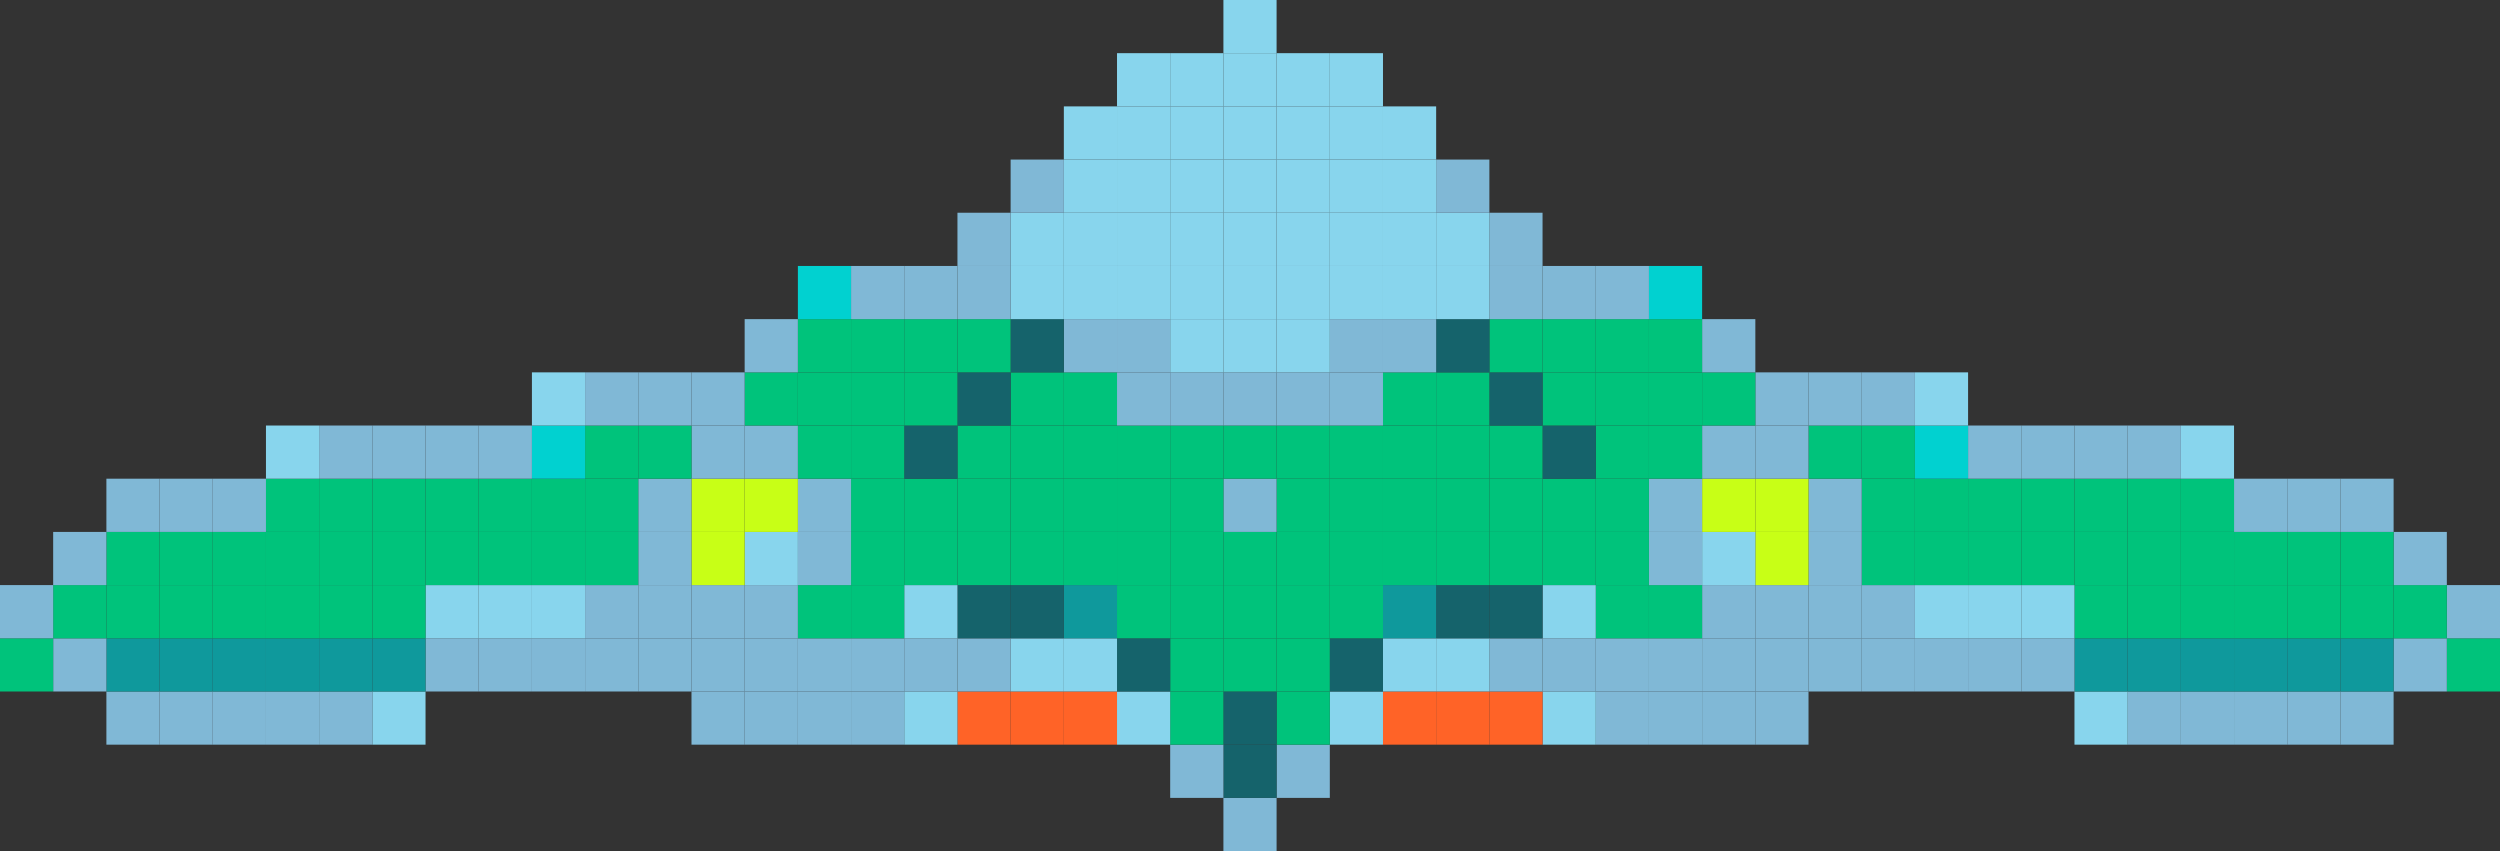 <svg xmlns="http://www.w3.org/2000/svg" viewBox="0 0 460.78 156.86"><rect x="0" y="0" width="460.78" height="156.86" fill="#333333" stroke="none"/><defs><style>.cls-1{fill:#00c37b;}.cls-2{fill:#80b8d6;}.cls-3{fill:#0f999c;}.cls-4{fill:#88d5ed;}.cls-5{fill:#01d1d0;}.cls-6{fill:#c8ff16;}.cls-7{fill:#15636b;}.cls-8{fill:#ff6327;}</style></defs><title>Jet-front</title><g id="Layer_2" data-name="Layer 2"><g id="Layer_1-2" data-name="Layer 1"><rect class="cls-1" x="450.98" y="117.65" width="9.8" height="9.8"/><rect class="cls-2" x="450.98" y="107.84" width="9.8" height="9.81"/><rect class="cls-2" x="441.17" y="117.65" width="9.81" height="9.8"/><rect class="cls-1" x="441.17" y="107.84" width="9.81" height="9.81"/><rect class="cls-2" x="441.17" y="98.04" width="9.81" height="9.8"/><rect class="cls-2" x="431.37" y="127.45" width="9.8" height="9.8"/><rect class="cls-3" x="431.37" y="117.65" width="9.8" height="9.8"/><rect class="cls-1" x="431.37" y="107.84" width="9.8" height="9.81"/><rect class="cls-1" x="431.37" y="98.04" width="9.8" height="9.8"/><rect class="cls-2" x="431.37" y="88.23" width="9.8" height="9.81"/><rect class="cls-2" x="421.57" y="127.45" width="9.8" height="9.8"/><rect class="cls-3" x="421.57" y="117.65" width="9.8" height="9.8"/><rect class="cls-1" x="421.57" y="107.84" width="9.8" height="9.81"/><rect class="cls-1" x="421.57" y="98.04" width="9.8" height="9.8"/><rect class="cls-2" x="421.57" y="88.23" width="9.8" height="9.81"/><rect class="cls-2" x="411.76" y="127.45" width="9.81" height="9.8"/><rect class="cls-3" x="411.76" y="117.65" width="9.81" height="9.8"/><rect class="cls-1" x="411.76" y="107.84" width="9.81" height="9.81"/><rect class="cls-1" x="411.76" y="98.04" width="9.81" height="9.8"/><rect class="cls-2" x="411.76" y="88.23" width="9.81" height="9.81"/><rect class="cls-2" x="401.96" y="127.45" width="9.8" height="9.8"/><rect class="cls-3" x="401.96" y="117.65" width="9.8" height="9.8"/><rect class="cls-1" x="401.96" y="107.84" width="9.8" height="9.81"/><rect class="cls-1" x="401.96" y="98.04" width="9.8" height="9.8"/><rect class="cls-1" x="401.96" y="88.23" width="9.8" height="9.81"/><rect class="cls-4" x="401.96" y="78.43" width="9.8" height="9.8"/><rect class="cls-2" x="392.15" y="127.45" width="9.81" height="9.8"/><rect class="cls-3" x="392.15" y="117.65" width="9.81" height="9.8"/><rect class="cls-1" x="392.15" y="107.84" width="9.81" height="9.81"/><rect class="cls-1" x="392.15" y="98.04" width="9.81" height="9.8"/><rect class="cls-1" x="392.15" y="88.23" width="9.81" height="9.81"/><rect class="cls-2" x="392.15" y="78.43" width="9.81" height="9.8"/><rect class="cls-4" x="382.35" y="127.45" width="9.8" height="9.8"/><rect class="cls-3" x="382.35" y="117.65" width="9.8" height="9.8"/><rect class="cls-1" x="382.35" y="107.84" width="9.8" height="9.81"/><rect class="cls-1" x="382.35" y="98.04" width="9.8" height="9.8"/><rect class="cls-1" x="382.35" y="88.23" width="9.8" height="9.81"/><rect class="cls-2" x="382.35" y="78.43" width="9.8" height="9.8"/><rect class="cls-2" x="372.55" y="117.65" width="9.8" height="9.8"/><rect class="cls-4" x="372.55" y="107.84" width="9.8" height="9.81"/><rect class="cls-1" x="372.55" y="98.04" width="9.8" height="9.8"/><rect class="cls-1" x="372.55" y="88.23" width="9.8" height="9.81"/><rect class="cls-2" x="372.55" y="78.43" width="9.8" height="9.8"/><rect class="cls-2" x="362.74" y="117.65" width="9.81" height="9.8"/><rect class="cls-4" x="362.74" y="107.84" width="9.81" height="9.81"/><rect class="cls-1" x="362.74" y="98.04" width="9.81" height="9.8"/><rect class="cls-1" x="362.74" y="88.23" width="9.81" height="9.81"/><rect class="cls-2" x="362.74" y="78.43" width="9.81" height="9.8"/><rect class="cls-2" x="352.94" y="117.65" width="9.8" height="9.8"/><rect class="cls-4" x="352.94" y="107.84" width="9.8" height="9.81"/><rect class="cls-1" x="352.94" y="98.04" width="9.8" height="9.8"/><rect class="cls-1" x="352.94" y="88.23" width="9.8" height="9.81"/><rect class="cls-5" x="352.94" y="78.43" width="9.8" height="9.8"/><rect class="cls-4" x="352.94" y="68.63" width="9.8" height="9.8"/><rect class="cls-2" x="343.14" y="117.65" width="9.8" height="9.8"/><rect class="cls-2" x="343.14" y="107.84" width="9.8" height="9.81"/><rect class="cls-1" x="343.14" y="98.04" width="9.8" height="9.8"/><rect class="cls-1" x="343.14" y="88.23" width="9.8" height="9.81"/><rect class="cls-1" x="343.14" y="78.43" width="9.8" height="9.8"/><rect class="cls-2" x="343.14" y="68.63" width="9.8" height="9.8"/><rect class="cls-2" x="333.33" y="117.65" width="9.81" height="9.8"/><rect class="cls-2" x="333.33" y="107.84" width="9.81" height="9.81"/><rect class="cls-2" x="333.33" y="98.04" width="9.81" height="9.8"/><rect class="cls-2" x="333.33" y="88.23" width="9.81" height="9.81"/><rect class="cls-1" x="333.33" y="78.43" width="9.81" height="9.8"/><rect class="cls-2" x="333.33" y="68.63" width="9.81" height="9.8"/><rect class="cls-2" x="323.53" y="127.45" width="9.8" height="9.8"/><rect class="cls-2" x="323.53" y="117.65" width="9.8" height="9.8"/><rect class="cls-2" x="323.53" y="107.84" width="9.8" height="9.81"/><rect class="cls-6" x="323.53" y="98.04" width="9.8" height="9.8"/><rect class="cls-6" x="323.53" y="88.23" width="9.8" height="9.81"/><rect class="cls-2" x="323.53" y="78.43" width="9.8" height="9.8"/><rect class="cls-2" x="323.53" y="68.63" width="9.8" height="9.8"/><rect class="cls-2" x="313.72" y="127.45" width="9.81" height="9.8"/><rect class="cls-2" x="313.72" y="117.65" width="9.81" height="9.8"/><rect class="cls-2" x="313.72" y="107.84" width="9.81" height="9.81"/><rect class="cls-4" x="313.72" y="98.04" width="9.81" height="9.8"/><rect class="cls-6" x="313.72" y="88.23" width="9.81" height="9.81"/><rect class="cls-2" x="313.72" y="78.43" width="9.81" height="9.8"/><rect class="cls-1" x="313.72" y="68.63" width="9.81" height="9.8"/><rect class="cls-2" x="313.72" y="58.82" width="9.81" height="9.81"/><rect class="cls-2" x="303.92" y="127.45" width="9.8" height="9.8"/><rect class="cls-2" x="303.92" y="117.65" width="9.8" height="9.8"/><rect class="cls-1" x="303.92" y="107.84" width="9.8" height="9.81"/><rect class="cls-2" x="303.92" y="98.04" width="9.8" height="9.8"/><rect class="cls-2" x="303.92" y="88.23" width="9.8" height="9.81"/><rect class="cls-1" x="303.92" y="78.43" width="9.8" height="9.8"/><rect class="cls-1" x="303.92" y="68.63" width="9.8" height="9.8"/><rect class="cls-1" x="303.92" y="58.82" width="9.8" height="9.81"/><rect class="cls-5" x="303.92" y="49.02" width="9.8" height="9.8"/><rect class="cls-2" x="294.12" y="127.45" width="9.8" height="9.8"/><rect class="cls-2" x="294.12" y="117.65" width="9.8" height="9.8"/><rect class="cls-1" x="294.12" y="107.84" width="9.8" height="9.81"/><rect class="cls-1" x="294.12" y="98.04" width="9.8" height="9.8"/><rect class="cls-1" x="294.12" y="88.23" width="9.8" height="9.81"/><rect class="cls-1" x="294.12" y="78.43" width="9.8" height="9.8"/><rect class="cls-1" x="294.12" y="68.63" width="9.8" height="9.8"/><rect class="cls-1" x="294.12" y="58.82" width="9.8" height="9.81"/><rect class="cls-2" x="294.12" y="49.02" width="9.8" height="9.8"/><rect class="cls-4" x="284.31" y="127.45" width="9.81" height="9.8"/><rect class="cls-2" x="284.31" y="117.65" width="9.81" height="9.8"/><rect class="cls-4" x="284.31" y="107.84" width="9.81" height="9.81"/><rect class="cls-1" x="284.31" y="98.04" width="9.81" height="9.8"/><rect class="cls-1" x="284.31" y="88.23" width="9.81" height="9.81"/><rect class="cls-7" x="284.31" y="78.43" width="9.81" height="9.8"/><rect class="cls-1" x="284.31" y="68.63" width="9.81" height="9.8"/><rect class="cls-1" x="284.31" y="58.82" width="9.81" height="9.81"/><rect class="cls-2" x="284.31" y="49.02" width="9.81" height="9.8"/><rect class="cls-8" x="274.51" y="127.45" width="9.8" height="9.8"/><rect class="cls-2" x="274.51" y="117.65" width="9.8" height="9.8"/><rect class="cls-7" x="274.51" y="107.84" width="9.8" height="9.81"/><rect class="cls-1" x="274.51" y="98.04" width="9.8" height="9.8"/><rect class="cls-1" x="274.51" y="88.23" width="9.8" height="9.81"/><rect class="cls-1" x="274.51" y="78.43" width="9.8" height="9.8"/><rect class="cls-7" x="274.51" y="68.63" width="9.8" height="9.8"/><rect class="cls-1" x="274.51" y="58.82" width="9.8" height="9.81"/><rect class="cls-2" x="274.51" y="49.02" width="9.8" height="9.8"/><rect class="cls-2" x="274.51" y="39.21" width="9.8" height="9.81"/><rect class="cls-8" x="264.7" y="127.45" width="9.81" height="9.8"/><rect class="cls-4" x="264.7" y="117.65" width="9.81" height="9.8"/><rect class="cls-7" x="264.7" y="107.84" width="9.81" height="9.81"/><rect class="cls-1" x="264.7" y="98.04" width="9.81" height="9.8"/><rect class="cls-1" x="264.7" y="88.23" width="9.81" height="9.81"/><rect class="cls-1" x="264.7" y="78.43" width="9.81" height="9.8"/><rect class="cls-1" x="264.7" y="68.63" width="9.81" height="9.8"/><rect class="cls-7" x="264.7" y="58.82" width="9.81" height="9.81"/><rect class="cls-4" x="264.7" y="49.02" width="9.81" height="9.8"/><rect class="cls-4" x="264.7" y="39.21" width="9.81" height="9.81"/><rect class="cls-2" x="264.7" y="29.41" width="9.81" height="9.8"/><rect class="cls-8" x="254.9" y="127.45" width="9.8" height="9.8"/><rect class="cls-4" x="254.9" y="117.65" width="9.8" height="9.8"/><rect class="cls-3" x="254.9" y="107.84" width="9.8" height="9.81"/><rect class="cls-1" x="254.9" y="98.04" width="9.8" height="9.8"/><rect class="cls-1" x="254.9" y="88.23" width="9.8" height="9.81"/><rect class="cls-1" x="254.9" y="78.43" width="9.8" height="9.8"/><rect class="cls-1" x="254.9" y="68.63" width="9.8" height="9.8"/><rect class="cls-2" x="254.9" y="58.82" width="9.8" height="9.81"/><rect class="cls-4" x="254.9" y="49.02" width="9.8" height="9.8"/><rect class="cls-4" x="254.9" y="39.21" width="9.8" height="9.81"/><rect class="cls-4" x="254.9" y="29.41" width="9.8" height="9.8"/><rect class="cls-4" x="254.9" y="19.61" width="9.8" height="9.8"/><rect class="cls-4" x="245.1" y="127.45" width="9.8" height="9.8"/><rect class="cls-7" x="245.1" y="117.65" width="9.8" height="9.8"/><rect class="cls-1" x="245.1" y="107.84" width="9.8" height="9.81"/><rect class="cls-1" x="245.1" y="98.04" width="9.8" height="9.8"/><rect class="cls-1" x="245.1" y="88.23" width="9.8" height="9.81"/><rect class="cls-1" x="245.1" y="78.43" width="9.8" height="9.8"/><rect class="cls-2" x="245.1" y="68.63" width="9.8" height="9.8"/><rect class="cls-2" x="245.1" y="58.82" width="9.8" height="9.81"/><rect class="cls-4" x="245.1" y="49.02" width="9.8" height="9.8"/><rect class="cls-4" x="245.1" y="39.21" width="9.8" height="9.81"/><rect class="cls-4" x="245.1" y="29.41" width="9.8" height="9.8"/><rect class="cls-4" x="245.1" y="19.61" width="9.8" height="9.8"/><rect class="cls-4" x="245.1" y="9.8" width="9.8" height="9.81"/><rect class="cls-2" x="235.29" y="137.25" width="9.81" height="9.81"/><rect class="cls-1" x="235.29" y="127.45" width="9.81" height="9.8"/><rect class="cls-1" x="235.29" y="117.65" width="9.81" height="9.8"/><rect class="cls-1" x="235.29" y="107.84" width="9.81" height="9.81"/><rect class="cls-1" x="235.29" y="98.04" width="9.81" height="9.8"/><rect class="cls-1" x="235.29" y="88.23" width="9.81" height="9.81"/><rect class="cls-1" x="235.29" y="78.43" width="9.81" height="9.8"/><rect class="cls-2" x="235.29" y="68.63" width="9.81" height="9.8"/><rect class="cls-4" x="235.29" y="58.82" width="9.81" height="9.81"/><rect class="cls-4" x="235.29" y="49.02" width="9.81" height="9.8"/><rect class="cls-4" x="235.29" y="39.21" width="9.81" height="9.81"/><rect class="cls-4" x="235.29" y="29.41" width="9.81" height="9.8"/><rect class="cls-4" x="235.29" y="19.61" width="9.81" height="9.8"/><rect class="cls-4" x="235.29" y="9.8" width="9.81" height="9.81"/><rect class="cls-2" x="225.49" y="147.06" width="9.8" height="9.8"/><rect class="cls-7" x="225.49" y="137.25" width="9.8" height="9.81"/><rect class="cls-7" x="225.49" y="127.45" width="9.8" height="9.8"/><rect class="cls-1" x="225.49" y="117.65" width="9.8" height="9.8"/><rect class="cls-1" x="225.49" y="107.84" width="9.8" height="9.81"/><rect class="cls-1" x="225.49" y="98.04" width="9.8" height="9.8"/><rect class="cls-2" x="225.49" y="88.23" width="9.8" height="9.81"/><rect class="cls-1" x="225.49" y="78.43" width="9.8" height="9.8"/><rect class="cls-2" x="225.49" y="68.63" width="9.8" height="9.8"/><rect class="cls-4" x="225.49" y="58.82" width="9.8" height="9.81"/><rect class="cls-4" x="225.49" y="49.02" width="9.8" height="9.8"/><rect class="cls-4" x="225.49" y="39.21" width="9.8" height="9.81"/><rect class="cls-4" x="225.49" y="29.41" width="9.8" height="9.8"/><rect class="cls-4" x="225.49" y="19.61" width="9.8" height="9.8"/><rect class="cls-4" x="225.49" y="9.8" width="9.8" height="9.81"/><rect class="cls-4" x="225.49" width="9.8" height="9.8"/><rect class="cls-2" x="215.68" y="137.25" width="9.81" height="9.81"/><rect class="cls-1" x="215.68" y="127.45" width="9.81" height="9.8"/><rect class="cls-1" x="215.68" y="117.65" width="9.81" height="9.8"/><rect class="cls-1" x="215.68" y="107.84" width="9.81" height="9.81"/><rect class="cls-1" x="215.68" y="98.04" width="9.81" height="9.8"/><rect class="cls-1" x="215.68" y="88.23" width="9.81" height="9.81"/><rect class="cls-1" x="215.68" y="78.43" width="9.81" height="9.8"/><rect class="cls-2" x="215.68" y="68.63" width="9.81" height="9.8"/><rect class="cls-4" x="215.68" y="58.82" width="9.81" height="9.81"/><rect class="cls-4" x="215.68" y="49.02" width="9.81" height="9.8"/><rect class="cls-4" x="215.68" y="39.21" width="9.81" height="9.81"/><rect class="cls-4" x="215.68" y="29.41" width="9.81" height="9.8"/><rect class="cls-4" x="215.68" y="19.61" width="9.81" height="9.8"/><rect class="cls-4" x="215.68" y="9.8" width="9.81" height="9.81"/><rect class="cls-4" x="205.88" y="127.45" width="9.8" height="9.8"/><rect class="cls-7" x="205.88" y="117.65" width="9.8" height="9.8"/><rect class="cls-1" x="205.88" y="107.84" width="9.8" height="9.81"/><rect class="cls-1" x="205.88" y="98.04" width="9.8" height="9.8"/><rect class="cls-1" x="205.88" y="88.23" width="9.8" height="9.81"/><rect class="cls-1" x="205.88" y="78.43" width="9.8" height="9.8"/><rect class="cls-2" x="205.88" y="68.63" width="9.8" height="9.8"/><rect class="cls-2" x="205.88" y="58.82" width="9.8" height="9.81"/><rect class="cls-4" x="205.88" y="49.02" width="9.8" height="9.8"/><rect class="cls-4" x="205.88" y="39.21" width="9.8" height="9.81"/><rect class="cls-4" x="205.88" y="29.41" width="9.8" height="9.8"/><rect class="cls-4" x="205.88" y="19.61" width="9.8" height="9.8"/><rect class="cls-4" x="205.88" y="9.8" width="9.8" height="9.81"/><rect class="cls-8" x="196.08" y="127.45" width="9.8" height="9.8"/><rect class="cls-4" x="196.08" y="117.65" width="9.8" height="9.8"/><rect class="cls-3" x="196.08" y="107.84" width="9.8" height="9.81"/><rect class="cls-1" x="196.08" y="98.04" width="9.8" height="9.8"/><rect class="cls-1" x="196.08" y="88.23" width="9.8" height="9.81"/><rect class="cls-1" x="196.08" y="78.43" width="9.8" height="9.8"/><rect class="cls-1" x="196.08" y="68.63" width="9.8" height="9.8"/><rect class="cls-2" x="196.08" y="58.82" width="9.8" height="9.81"/><rect class="cls-4" x="196.08" y="49.02" width="9.8" height="9.8"/><rect class="cls-4" x="196.08" y="39.21" width="9.8" height="9.81"/><rect class="cls-4" x="196.08" y="29.41" width="9.8" height="9.8"/><rect class="cls-4" x="196.08" y="19.61" width="9.8" height="9.8"/><rect class="cls-8" x="186.27" y="127.45" width="9.81" height="9.8"/><rect class="cls-4" x="186.27" y="117.65" width="9.81" height="9.8"/><rect class="cls-7" x="186.27" y="107.84" width="9.81" height="9.81"/><rect class="cls-1" x="186.27" y="98.04" width="9.81" height="9.8"/><rect class="cls-1" x="186.27" y="88.23" width="9.81" height="9.81"/><rect class="cls-1" x="186.27" y="78.43" width="9.81" height="9.8"/><rect class="cls-1" x="186.27" y="68.63" width="9.81" height="9.8"/><rect class="cls-7" x="186.27" y="58.82" width="9.81" height="9.81"/><rect class="cls-4" x="186.27" y="49.02" width="9.81" height="9.8"/><rect class="cls-4" x="186.27" y="39.21" width="9.81" height="9.81"/><rect class="cls-2" x="186.27" y="29.41" width="9.81" height="9.8"/><rect class="cls-8" x="176.47" y="127.45" width="9.8" height="9.8"/><rect class="cls-2" x="176.47" y="117.65" width="9.8" height="9.8"/><rect class="cls-7" x="176.47" y="107.84" width="9.8" height="9.81"/><rect class="cls-1" x="176.47" y="98.04" width="9.8" height="9.8"/><rect class="cls-1" x="176.47" y="88.23" width="9.8" height="9.81"/><rect class="cls-1" x="176.47" y="78.43" width="9.8" height="9.8"/><rect class="cls-7" x="176.47" y="68.63" width="9.8" height="9.8"/><rect class="cls-1" x="176.47" y="58.82" width="9.8" height="9.81"/><rect class="cls-2" x="176.47" y="49.02" width="9.8" height="9.8"/><rect class="cls-2" x="176.47" y="39.21" width="9.8" height="9.81"/><rect class="cls-4" x="166.66" y="127.45" width="9.81" height="9.8"/><rect class="cls-2" x="166.66" y="117.65" width="9.81" height="9.8"/><rect class="cls-4" x="166.66" y="107.84" width="9.81" height="9.81"/><rect class="cls-1" x="166.66" y="98.04" width="9.81" height="9.8"/><rect class="cls-1" x="166.66" y="88.23" width="9.81" height="9.81"/><rect class="cls-7" x="166.66" y="78.43" width="9.81" height="9.8"/><rect class="cls-1" x="166.66" y="68.63" width="9.81" height="9.8"/><rect class="cls-1" x="166.66" y="58.82" width="9.81" height="9.81"/><rect class="cls-2" x="166.66" y="49.02" width="9.81" height="9.8"/><rect class="cls-2" x="156.86" y="127.45" width="9.8" height="9.8"/><rect class="cls-2" x="156.86" y="117.65" width="9.8" height="9.8"/><rect class="cls-1" x="156.86" y="107.84" width="9.8" height="9.81"/><rect class="cls-1" x="156.86" y="98.04" width="9.8" height="9.8"/><rect class="cls-1" x="156.86" y="88.23" width="9.8" height="9.81"/><rect class="cls-1" x="156.86" y="78.43" width="9.8" height="9.8"/><rect class="cls-1" x="156.86" y="68.63" width="9.8" height="9.8"/><rect class="cls-1" x="156.86" y="58.82" width="9.8" height="9.81"/><rect class="cls-2" x="156.86" y="49.02" width="9.8" height="9.8"/><rect class="cls-2" x="147.06" y="127.45" width="9.8" height="9.8"/><rect class="cls-2" x="147.06" y="117.65" width="9.8" height="9.8"/><rect class="cls-1" x="147.06" y="107.84" width="9.8" height="9.81"/><rect class="cls-2" x="147.06" y="98.04" width="9.8" height="9.8"/><rect class="cls-2" x="147.06" y="88.23" width="9.8" height="9.81"/><rect class="cls-1" x="147.06" y="78.43" width="9.8" height="9.8"/><rect class="cls-1" x="147.06" y="68.63" width="9.8" height="9.8"/><rect class="cls-1" x="147.06" y="58.82" width="9.8" height="9.81"/><rect class="cls-5" x="147.06" y="49.02" width="9.8" height="9.8"/><rect class="cls-2" x="137.25" y="127.45" width="9.81" height="9.8"/><rect class="cls-2" x="137.25" y="117.65" width="9.81" height="9.8"/><rect class="cls-2" x="137.25" y="107.84" width="9.81" height="9.81"/><rect class="cls-4" x="137.25" y="98.04" width="9.81" height="9.8"/><rect class="cls-6" x="137.25" y="88.23" width="9.81" height="9.81"/><rect class="cls-2" x="137.25" y="78.43" width="9.81" height="9.8"/><rect class="cls-1" x="137.25" y="68.63" width="9.81" height="9.8"/><rect class="cls-2" x="137.25" y="58.82" width="9.81" height="9.81"/><rect class="cls-2" x="127.45" y="127.45" width="9.8" height="9.8"/><rect class="cls-2" x="127.45" y="117.65" width="9.8" height="9.8"/><rect class="cls-2" x="127.45" y="107.84" width="9.8" height="9.81"/><rect class="cls-6" x="127.45" y="98.04" width="9.8" height="9.8"/><rect class="cls-6" x="127.45" y="88.23" width="9.8" height="9.81"/><rect class="cls-2" x="127.45" y="78.43" width="9.8" height="9.8"/><rect class="cls-2" x="127.45" y="68.63" width="9.8" height="9.8"/><rect class="cls-2" x="117.64" y="117.65" width="9.81" height="9.8"/><rect class="cls-2" x="117.64" y="107.84" width="9.81" height="9.81"/><rect class="cls-2" x="117.64" y="98.04" width="9.81" height="9.8"/><rect class="cls-2" x="117.64" y="88.23" width="9.81" height="9.81"/><rect class="cls-1" x="117.64" y="78.43" width="9.81" height="9.8"/><rect class="cls-2" x="117.64" y="68.63" width="9.81" height="9.8"/><rect class="cls-2" x="107.84" y="117.65" width="9.8" height="9.8"/><rect class="cls-2" x="107.84" y="107.84" width="9.8" height="9.81"/><rect class="cls-1" x="107.84" y="98.04" width="9.8" height="9.8"/><rect class="cls-1" x="107.84" y="88.23" width="9.8" height="9.81"/><rect class="cls-1" x="107.84" y="78.43" width="9.8" height="9.8"/><rect class="cls-2" x="107.84" y="68.63" width="9.8" height="9.8"/><rect class="cls-2" x="98.04" y="117.65" width="9.8" height="9.8"/><rect class="cls-4" x="98.04" y="107.84" width="9.8" height="9.81"/><rect class="cls-1" x="98.04" y="98.04" width="9.8" height="9.8"/><rect class="cls-1" x="98.04" y="88.23" width="9.8" height="9.81"/><rect class="cls-5" x="98.04" y="78.43" width="9.8" height="9.8"/><rect class="cls-4" x="98.04" y="68.63" width="9.8" height="9.8"/><rect class="cls-2" x="88.23" y="117.65" width="9.81" height="9.8"/><rect class="cls-4" x="88.23" y="107.84" width="9.81" height="9.81"/><rect class="cls-1" x="88.23" y="98.04" width="9.81" height="9.8"/><rect class="cls-1" x="88.23" y="88.23" width="9.81" height="9.81"/><rect class="cls-2" x="88.23" y="78.43" width="9.81" height="9.8"/><rect class="cls-2" x="78.43" y="117.65" width="9.8" height="9.8"/><rect class="cls-4" x="78.43" y="107.84" width="9.8" height="9.81"/><rect class="cls-1" x="78.43" y="98.04" width="9.8" height="9.8"/><rect class="cls-1" x="78.43" y="88.23" width="9.8" height="9.81"/><rect class="cls-2" x="78.43" y="78.43" width="9.8" height="9.8"/><rect class="cls-4" x="68.63" y="127.45" width="9.8" height="9.8"/><rect class="cls-3" x="68.63" y="117.65" width="9.8" height="9.8"/><rect class="cls-1" x="68.63" y="107.84" width="9.8" height="9.81"/><rect class="cls-1" x="68.63" y="98.04" width="9.8" height="9.8"/><rect class="cls-1" x="68.63" y="88.23" width="9.8" height="9.81"/><rect class="cls-2" x="68.63" y="78.43" width="9.8" height="9.8"/><rect class="cls-2" x="58.82" y="127.45" width="9.81" height="9.8"/><rect class="cls-3" x="58.82" y="117.65" width="9.81" height="9.8"/><rect class="cls-1" x="58.82" y="107.84" width="9.81" height="9.81"/><rect class="cls-1" x="58.82" y="98.04" width="9.81" height="9.8"/><rect class="cls-1" x="58.82" y="88.23" width="9.81" height="9.81"/><rect class="cls-2" x="58.82" y="78.43" width="9.81" height="9.8"/><rect class="cls-2" x="49.02" y="127.45" width="9.8" height="9.8"/><rect class="cls-3" x="49.02" y="117.65" width="9.8" height="9.8"/><rect class="cls-1" x="49.02" y="107.84" width="9.8" height="9.81"/><rect class="cls-1" x="49.02" y="98.04" width="9.8" height="9.8"/><rect class="cls-1" x="49.02" y="88.23" width="9.8" height="9.81"/><rect class="cls-4" x="49.02" y="78.43" width="9.8" height="9.8"/><rect class="cls-2" x="39.21" y="127.45" width="9.81" height="9.8"/><rect class="cls-3" x="39.21" y="117.65" width="9.81" height="9.8"/><rect class="cls-1" x="39.21" y="107.84" width="9.81" height="9.81"/><rect class="cls-1" x="39.21" y="98.04" width="9.81" height="9.8"/><rect class="cls-2" x="39.21" y="88.23" width="9.81" height="9.81"/><rect class="cls-2" x="29.41" y="127.45" width="9.8" height="9.8"/><rect class="cls-3" x="29.41" y="117.65" width="9.8" height="9.8"/><rect class="cls-1" x="29.41" y="107.84" width="9.8" height="9.81"/><rect class="cls-1" x="29.41" y="98.04" width="9.8" height="9.8"/><rect class="cls-2" x="29.41" y="88.23" width="9.8" height="9.81"/><rect class="cls-2" x="19.61" y="127.45" width="9.8" height="9.8"/><rect class="cls-3" x="19.61" y="117.65" width="9.8" height="9.8"/><rect class="cls-1" x="19.61" y="107.84" width="9.8" height="9.81"/><rect class="cls-1" x="19.61" y="98.04" width="9.8" height="9.8"/><rect class="cls-2" x="19.61" y="88.23" width="9.8" height="9.81"/><rect class="cls-2" x="9.8" y="117.65" width="9.81" height="9.8"/><rect class="cls-1" x="9.8" y="107.84" width="9.81" height="9.81"/><rect class="cls-2" x="9.8" y="98.04" width="9.81" height="9.8"/><rect class="cls-1" y="117.65" width="9.8" height="9.8"/><rect class="cls-2" y="107.84" width="9.8" height="9.81"/></g></g></svg>